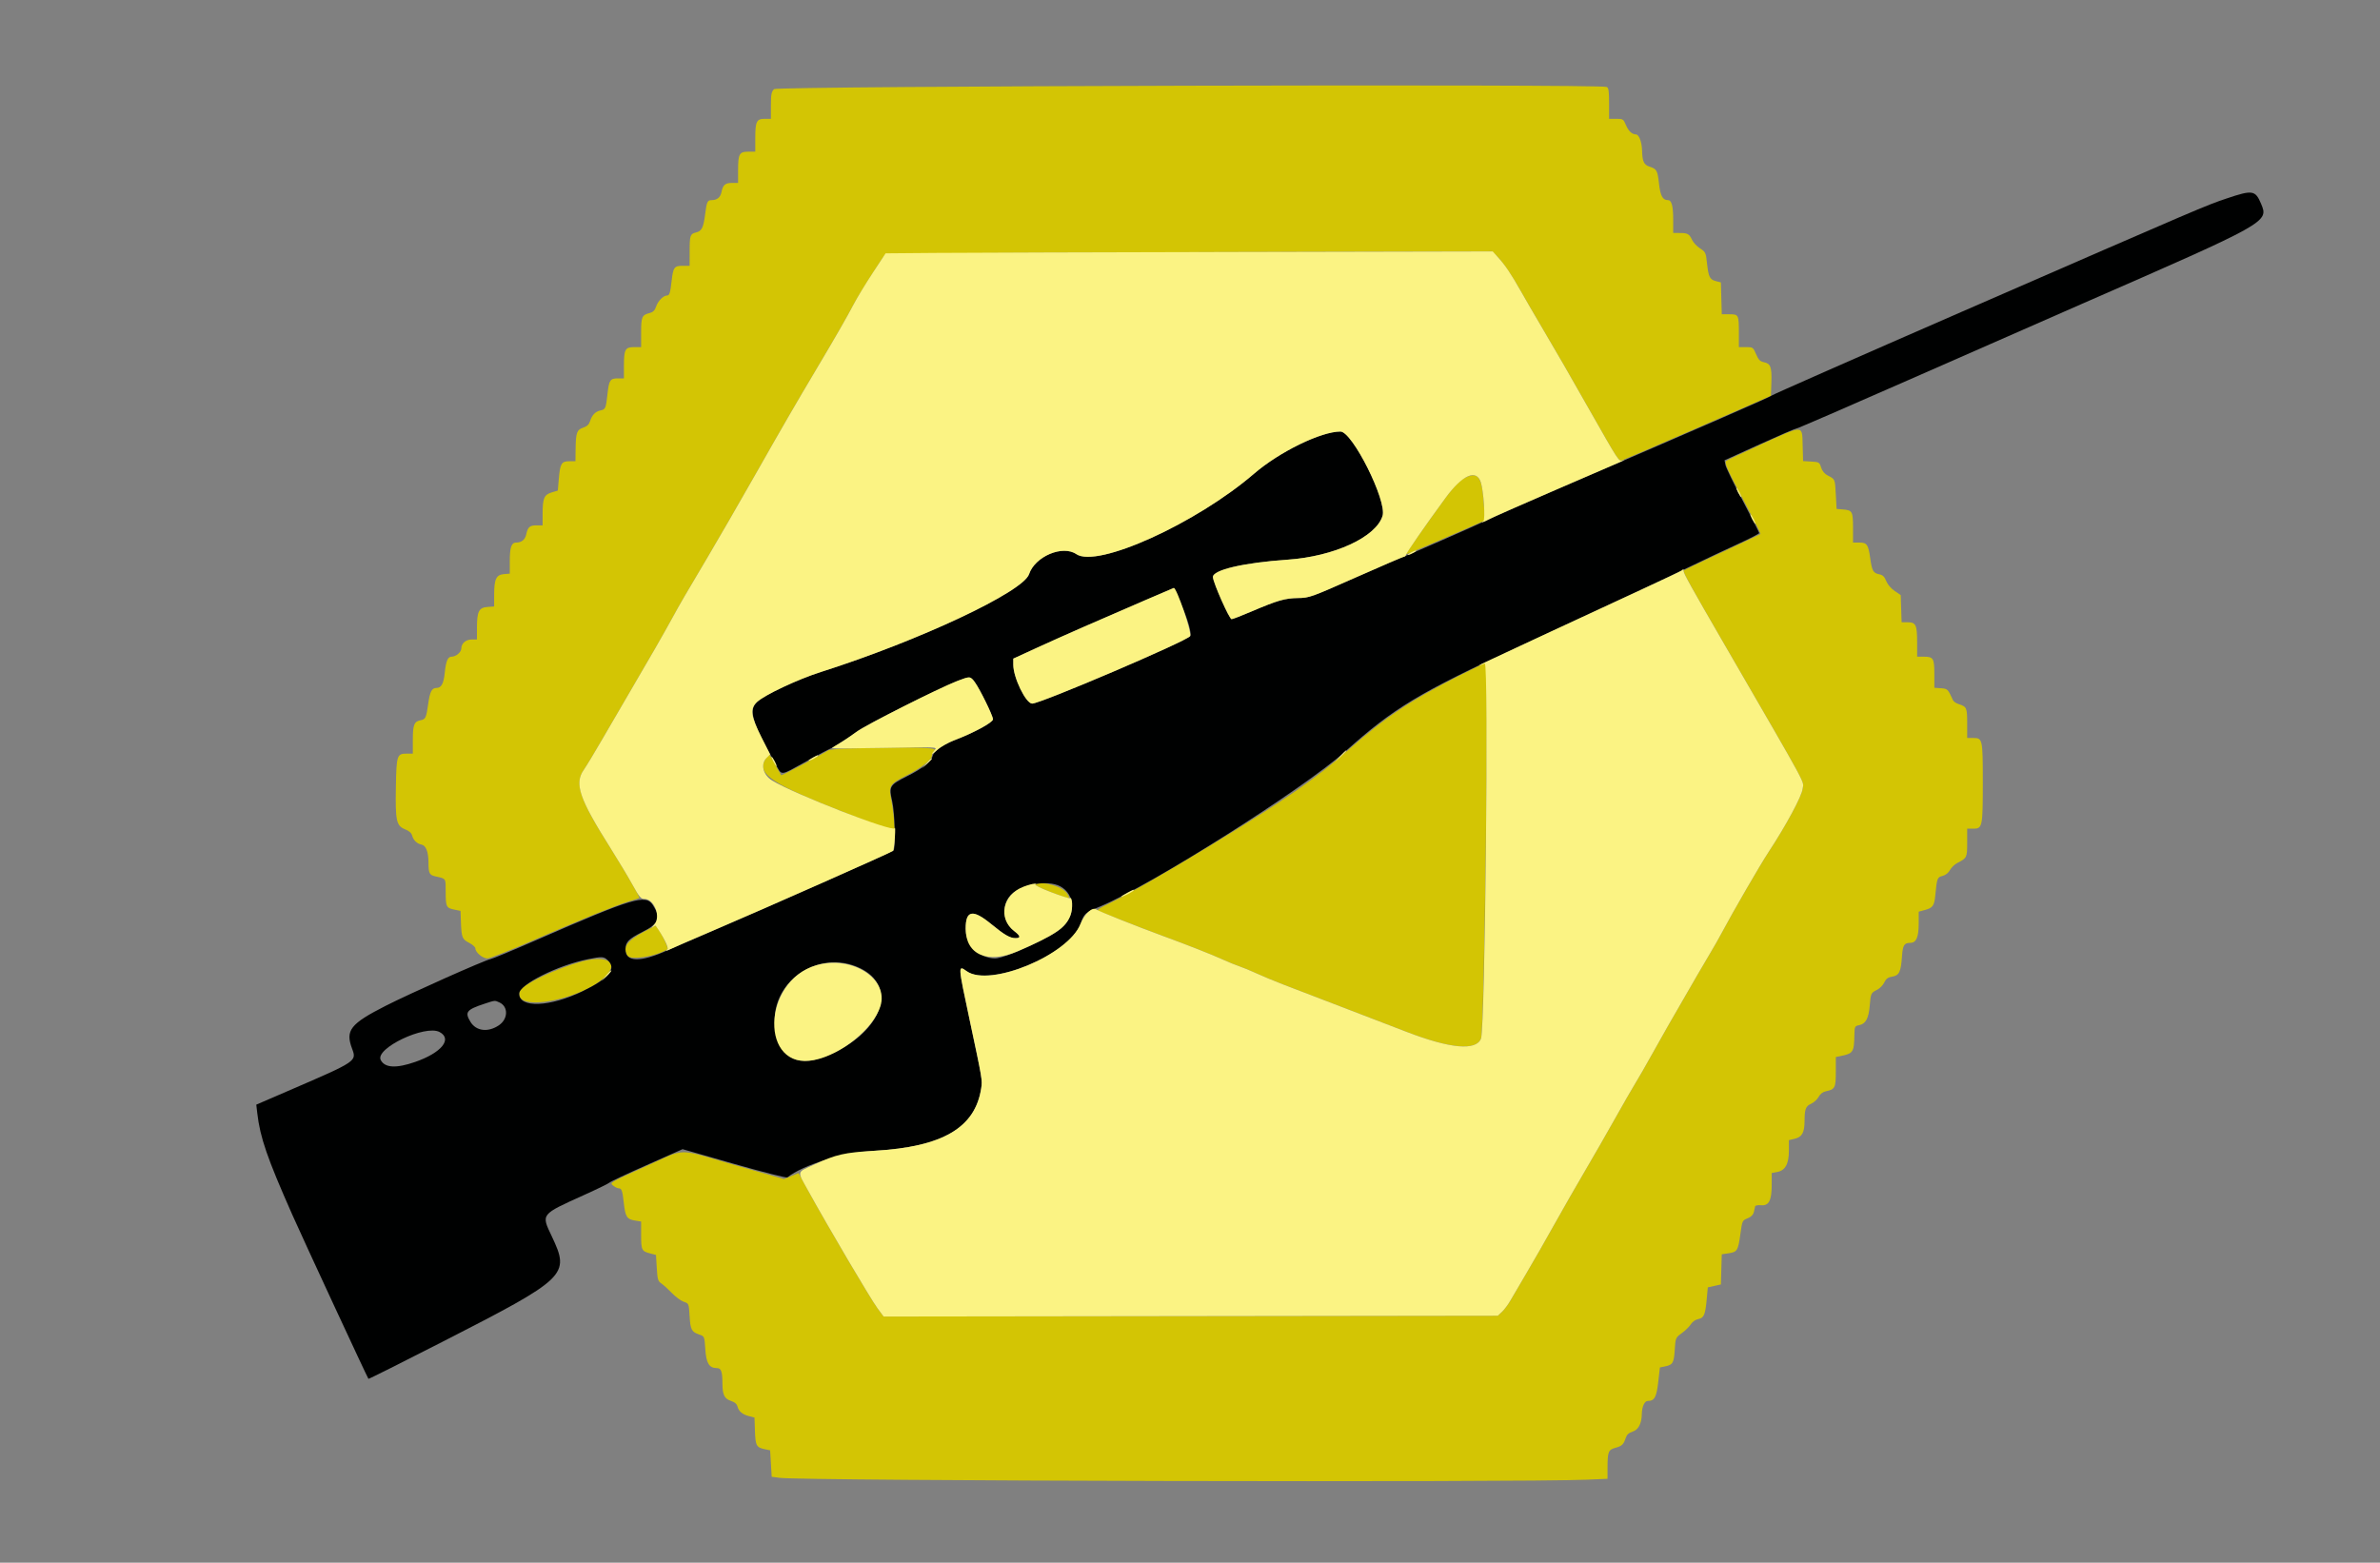 <svg id="svg" version="1.1" xmlns="http://www.w3.org/2000/svg" xmlns:xlink="http://www.w3.org/1999/xlink" width="400" height="262.667" viewBox="0, 0, 400,262.667"><rect x="0" y="0" width="400" height="262.667" fill="#808080" stroke="none"/><g id="svgg"><path id="path0" d="M130.092 14.980 C 129.649 15.423,129.566 15.856,129.566 17.740 L 129.566 19.974 128.524 19.974 C 127.153 19.974,126.938 20.415,126.938 23.242 L 126.938 25.493 125.765 25.493 C 124.257 25.493,124.047 25.876,124.047 28.629 L 124.047 30.749 123.028 30.749 C 121.879 30.749,121.497 31.082,121.255 32.295 C 121.079 33.170,120.506 33.640,119.612 33.640 C 118.898 33.640,118.774 33.908,118.508 36.029 C 118.229 38.251,117.939 38.837,117.009 39.065 C 115.987 39.315,115.909 39.541,115.904 42.247 L 115.900 44.678 114.727 44.678 C 113.328 44.678,113.138 44.935,112.883 47.175 C 112.646 49.257,112.516 49.671,112.101 49.671 C 111.496 49.671,110.579 50.598,110.278 51.514 C 110.070 52.144,109.775 52.453,109.247 52.593 C 107.872 52.957,107.753 53.220,107.753 55.880 L 107.753 58.344 106.580 58.344 C 105.072 58.344,104.862 58.727,104.862 61.481 L 104.862 63.601 103.820 63.601 C 102.566 63.601,102.353 63.911,102.115 66.097 C 101.837 68.648,101.776 68.800,100.947 68.982 C 100.055 69.178,99.508 69.739,99.164 70.810 C 98.990 71.351,98.651 71.670,98.020 71.882 C 96.943 72.245,96.777 72.713,96.741 75.493 L 96.715 77.530 95.673 77.530 C 94.363 77.530,94.136 77.915,93.917 80.508 L 93.752 82.461 92.725 82.769 C 91.450 83.151,91.196 83.746,91.196 86.351 L 91.196 88.305 90.177 88.305 C 89.029 88.305,88.709 88.585,88.445 89.818 C 88.254 90.712,87.661 91.196,86.755 91.196 C 85.952 91.196,85.677 91.992,85.677 94.316 L 85.677 96.420 84.697 96.502 C 83.401 96.610,83.057 97.324,83.052 99.919 L 83.049 101.941 81.938 102.022 C 80.495 102.127,80.167 102.760,80.162 105.453 L 80.158 107.490 79.279 107.490 C 78.290 107.490,77.530 108.150,77.530 109.007 C 77.530 109.617,76.625 110.381,75.903 110.381 C 75.253 110.381,74.951 111.096,74.743 113.122 C 74.557 114.938,74.167 115.637,73.338 115.637 C 72.587 115.637,72.257 116.258,71.987 118.182 C 71.636 120.690,71.542 120.895,70.666 121.070 C 69.591 121.286,69.382 121.830,69.382 124.424 L 69.382 126.675 68.363 126.675 C 66.721 126.675,66.634 126.937,66.536 132.195 C 66.429 137.956,66.610 138.808,68.065 139.390 C 68.769 139.671,69.160 140.016,69.268 140.449 C 69.459 141.207,70.096 141.826,70.821 141.959 C 71.581 142.099,72.002 143.153,72.011 144.941 C 72.020 146.805,72.156 147.076,73.196 147.310 C 75.005 147.716,74.901 147.561,74.905 149.886 C 74.910 152.429,74.999 152.613,76.358 152.895 L 77.398 153.110 77.465 154.939 C 77.562 157.594,77.673 157.879,78.848 158.478 C 79.424 158.772,79.895 159.192,79.895 159.413 C 79.895 160.079,81.123 161.104,81.920 161.103 C 82.324 161.102,85.788 159.733,89.619 158.060 C 97.544 154.600,103.480 152.187,105.782 151.490 C 106.649 151.228,107.401 150.984,107.452 150.950 C 107.602 150.848,104.965 146.287,102.534 142.444 C 97.411 134.345,96.515 131.723,98.091 129.435 C 98.588 128.712,99.949 126.465,101.115 124.442 C 102.280 122.418,104.398 118.783,105.822 116.365 C 108.912 111.113,111.742 106.183,113.021 103.822 C 114.145 101.747,115.364 99.650,119.063 93.430 C 120.610 90.828,124.092 84.796,126.800 80.026 C 131.689 71.414,133.557 68.189,137.455 61.629 C 140.580 56.371,142.282 53.407,143.436 51.213 C 144.251 49.662,147.733 44.148,148.774 42.757 C 148.862 42.640,171.839 42.474,199.834 42.389 L 250.735 42.233 251.414 42.864 C 252.359 43.742,254.083 46.237,255.573 48.883 C 256.266 50.112,257.981 53.068,259.386 55.453 C 262.319 60.435,263.072 61.741,267.262 69.120 C 272.050 77.552,272.050 77.552,272.662 77.359 C 272.954 77.267,278.693 74.794,285.414 71.865 L 297.635 66.539 297.711 64.283 C 297.798 61.697,297.580 61.106,296.454 60.881 C 295.811 60.752,295.547 60.482,295.140 59.532 C 294.643 58.373,294.602 58.344,293.439 58.344 L 292.247 58.344 292.247 56.000 C 292.247 52.901,292.209 52.825,290.651 52.825 L 289.374 52.825 289.300 50.148 L 289.225 47.470 288.360 47.246 C 287.346 46.984,287.131 46.531,286.877 44.119 C 286.704 42.483,286.635 42.341,285.728 41.754 C 285.198 41.411,284.596 40.775,284.391 40.341 C 283.903 39.308,283.657 39.168,282.326 39.163 L 281.209 39.159 281.209 36.908 C 281.209 34.633,280.942 33.640,280.330 33.640 C 279.441 33.640,279.058 32.938,278.828 30.888 C 278.574 28.622,278.455 28.410,277.212 28.003 C 276.289 27.701,276.022 27.124,275.979 25.335 C 275.943 23.858,275.468 22.604,274.941 22.593 C 274.266 22.580,273.679 22.016,273.234 20.950 C 272.848 20.026,272.761 19.974,271.630 19.974 L 270.434 19.974 270.434 17.374 C 270.434 15.245,270.358 14.745,270.018 14.614 C 268.673 14.098,130.613 14.459,130.092 14.980 M296.066 74.651 C 292.891 76.095,290.198 77.371,290.081 77.488 C 289.780 77.789,290.375 79.102,293.353 84.709 C 294.797 87.428,295.930 89.703,295.870 89.763 C 295.810 89.823,292.930 91.184,289.471 92.787 C 286.011 94.391,283.098 95.783,282.998 95.880 C 282.792 96.082,283.872 98.051,289.796 108.279 C 304.357 133.419,303.121 131.135,302.955 132.609 C 302.816 133.842,300.185 138.726,297.262 143.179 C 295.792 145.417,291.338 153.106,289.313 156.899 C 288.812 157.838,288.040 159.198,287.598 159.921 C 286.876 161.101,284.481 165.229,280.355 172.405 C 279.565 173.778,278.233 176.143,277.394 177.661 C 276.555 179.179,275.423 181.142,274.880 182.024 C 274.337 182.905,272.773 185.625,271.405 188.068 C 270.037 190.511,267.769 194.461,266.366 196.846 C 264.962 199.231,262.626 203.311,261.175 205.913 C 259.724 208.515,257.626 212.181,256.513 214.060 C 255.400 215.940,254.185 218.009,253.814 218.660 C 253.442 219.310,252.822 220.138,252.435 220.499 L 251.732 221.156 200.121 221.225 L 148.510 221.293 147.484 219.911 C 146.297 218.311,138.909 205.770,135.735 199.967 L 134.208 197.175 132.988 197.682 L 131.768 198.189 123.455 195.809 C 113.458 192.947,115.485 192.907,108.382 196.111 C 102.484 198.771,102.443 198.795,103.022 199.265 C 103.344 199.524,103.764 199.737,103.956 199.737 C 104.483 199.737,104.604 200.074,104.846 202.233 C 105.105 204.545,105.360 204.941,106.736 205.161 L 107.753 205.323 107.753 207.623 C 107.753 210.139,107.846 210.320,109.330 210.701 L 110.250 210.938 110.381 213.122 C 110.498 215.064,110.583 215.353,111.150 215.734 C 111.500 215.970,112.300 216.695,112.929 217.346 C 113.557 217.996,114.453 218.657,114.920 218.813 C 115.767 219.098,115.769 219.103,115.900 221.232 C 116.042 223.531,116.230 223.884,117.554 224.332 C 118.394 224.617,118.397 224.625,118.540 226.796 C 118.695 229.156,119.192 229.961,120.498 229.961 C 121.203 229.961,121.410 230.535,121.416 232.506 C 121.421 234.439,121.745 235.110,122.848 235.474 C 123.472 235.680,123.836 235.989,123.940 236.401 C 124.147 237.225,124.772 237.750,125.887 238.036 L 126.807 238.271 126.882 240.531 C 126.965 243.006,127.133 243.310,128.582 243.604 L 129.435 243.778 129.566 246.002 L 129.698 248.226 131.012 248.404 C 134.830 248.921,255.528 249.199,266.689 248.717 L 270.171 248.566 270.174 246.688 C 270.180 244.025,270.316 243.679,271.484 243.364 C 272.590 243.066,272.880 242.789,273.235 241.686 C 273.408 241.151,273.745 240.843,274.387 240.635 C 275.371 240.317,275.909 239.286,275.938 237.665 C 275.960 236.424,276.396 235.480,276.947 235.480 C 278.061 235.480,278.405 234.854,278.695 232.304 L 278.975 229.849 279.854 229.670 C 281.144 229.407,281.327 229.092,281.472 226.870 C 281.602 224.866,281.609 224.850,282.688 224.057 C 283.285 223.618,283.963 222.949,284.194 222.570 C 284.440 222.169,284.948 221.815,285.413 221.722 C 286.384 221.527,286.598 221.027,286.843 218.378 L 287.027 216.388 288.126 216.144 L 289.225 215.900 289.300 213.366 L 289.374 210.832 290.547 210.656 C 291.965 210.444,292.117 210.199,292.489 207.522 C 292.826 205.101,292.800 205.155,293.822 204.732 C 294.335 204.519,294.673 204.155,294.770 203.712 C 294.853 203.333,294.950 202.905,294.985 202.762 C 295.020 202.619,295.475 202.539,295.997 202.584 C 297.298 202.696,297.766 201.781,297.766 199.122 L 297.766 197.168 298.698 196.993 C 300.051 196.739,300.655 195.627,300.656 193.390 L 300.657 191.642 301.639 191.410 C 302.861 191.121,303.275 190.373,303.285 188.436 C 303.295 186.403,303.475 185.937,304.408 185.518 C 304.859 185.316,305.419 184.800,305.654 184.370 C 305.937 183.851,306.360 183.531,306.915 183.418 C 308.404 183.113,308.541 182.835,308.541 180.131 L 308.541 177.671 309.264 177.525 C 311.474 177.078,311.602 176.888,311.664 173.949 C 311.694 172.531,311.727 172.464,312.472 172.315 C 313.563 172.097,314.062 171.172,314.241 169.037 C 314.417 166.937,314.437 166.896,315.506 166.357 C 315.940 166.139,316.472 165.589,316.689 165.134 C 316.993 164.497,317.300 164.273,318.036 164.154 C 319.192 163.966,319.484 163.353,319.663 160.742 C 319.792 158.863,320.027 158.487,321.076 158.480 C 322.058 158.473,322.470 157.525,322.470 155.274 L 322.470 153.240 323.491 152.965 C 324.826 152.605,325.089 152.245,325.253 150.553 C 325.542 147.575,325.583 147.463,326.475 147.232 C 326.991 147.099,327.464 146.724,327.727 146.242 C 327.959 145.815,328.526 145.275,328.986 145.041 C 330.571 144.236,330.618 144.139,330.618 141.624 L 330.618 139.290 331.675 139.290 C 333.179 139.290,333.246 138.957,333.246 131.503 C 333.246 124.238,333.205 124.047,331.660 124.047 L 330.618 124.047 330.618 121.583 C 330.618 118.951,330.545 118.787,329.191 118.351 C 328.768 118.214,328.343 117.932,328.248 117.724 C 327.362 115.791,327.341 115.771,326.207 115.688 L 325.099 115.607 325.099 113.309 C 325.099 110.654,324.935 110.381,323.338 110.381 L 322.208 110.381 322.208 107.998 C 322.208 105.042,322.002 104.599,320.632 104.599 L 319.600 104.599 319.524 102.311 L 319.448 100.024 318.423 99.328 C 317.817 98.917,317.239 98.235,317.010 97.660 C 316.722 96.938,316.429 96.650,315.873 96.539 C 314.816 96.327,314.633 96.006,314.323 93.824 C 313.994 91.504,313.775 91.196,312.451 91.196 L 311.432 91.196 311.432 88.731 C 311.432 85.960,311.322 85.761,309.721 85.631 L 308.673 85.545 308.541 83.135 C 308.398 80.497,308.426 80.564,307.208 79.938 C 306.643 79.647,306.263 79.193,306.071 78.581 C 305.794 77.700,305.723 77.658,304.411 77.582 L 303.040 77.503 302.966 74.822 C 302.870 71.385,303.228 71.394,296.066 74.651 M245.838 80.544 C 245.151 80.955,244.087 82.116,242.888 83.761 C 240.375 87.208,236.268 93.041,236.268 93.162 C 236.268 93.262,240.201 91.603,246.187 88.977 L 249.667 87.450 249.549 86.497 C 249.483 85.974,249.366 84.695,249.288 83.656 C 249.005 79.911,248.162 79.150,245.838 80.544 M245.152 113.612 C 237.001 117.758,232.855 120.535,226.725 125.954 C 221.204 130.834,216.067 134.403,203.679 141.964 C 196.111 146.583,190.012 150.088,186.863 151.628 C 184.437 152.814,184.231 152.970,184.791 153.186 C 185.134 153.318,186.656 153.925,188.173 154.535 C 189.691 155.144,192.470 156.213,194.350 156.910 C 199.888 158.962,203.696 160.456,205.519 161.291 C 206.459 161.721,207.700 162.228,208.279 162.417 C 208.857 162.607,210.158 163.144,211.170 163.610 C 212.181 164.077,214.251 164.936,215.769 165.520 C 217.286 166.104,221.603 167.761,225.361 169.202 C 229.120 170.643,234.087 172.551,236.399 173.442 C 243.742 176.272,248.112 176.666,248.910 174.568 C 249.474 173.084,250.237 111.432,249.691 111.432 C 249.551 111.432,247.509 112.413,245.152 113.612 M142.460 125.821 C 140.807 125.867,139.328 126.006,139.175 126.128 C 138.694 126.513,131.366 130.404,131.296 130.311 C 131.259 130.263,130.836 129.514,130.355 128.647 C 129.874 127.779,129.431 127.011,129.369 126.938 C 129.149 126.677,128.252 128.062,128.252 128.663 C 128.252 130.967,131.630 132.682,149.776 139.592 L 150.406 139.832 150.260 137.919 C 150.180 136.866,149.963 135.273,149.778 134.378 C 149.309 132.111,149.522 131.774,152.307 130.381 C 154.740 129.165,156.636 127.681,156.636 126.994 C 156.636 126.769,156.832 126.369,157.071 126.105 C 157.522 125.607,153.135 125.522,142.460 125.821 M174.014 148.658 C 173.812 148.747,174.967 149.319,176.633 149.955 C 179.906 151.204,180.011 151.213,179.351 150.206 C 178.553 148.988,175.363 148.063,174.014 148.658 M108.230 156.606 C 105.331 158.185,104.633 159.168,105.397 160.595 C 105.863 161.466,110.212 160.806,112.164 159.567 C 112.479 159.367,110.502 155.559,110.118 155.626 C 110.046 155.639,109.196 156.080,108.230 156.606 M97.766 161.613 C 93.512 162.764,87.810 165.478,87.400 166.548 C 85.838 170.618,99.540 167.686,102.388 163.340 C 103.627 161.449,101.421 160.625,97.766 161.613 " stroke="none" fill="#d3c504" fill-rule="evenodd"></path><path id="path1" d="M374.244 33.353 C 370.653 34.564,370.560 34.604,329.834 52.351 C 312.274 60.004,297.845 66.362,297.771 66.481 C 297.646 66.680,287.696 71.028,262.418 81.930 C 257.214 84.174,251.833 86.539,250.460 87.185 C 247.546 88.557,236.128 93.561,235.913 93.561 C 235.832 93.561,232.242 95.121,227.935 97.027 C 220.263 100.424,220.065 100.494,218.134 100.524 C 215.932 100.559,214.701 100.916,210.292 102.800 C 208.653 103.501,207.166 104.074,206.988 104.074 C 206.613 104.074,203.920 98.008,203.854 97.016 C 203.775 95.807,208.977 94.586,216.379 94.077 C 224.225 93.538,231.294 90.275,232.366 86.698 C 233.118 84.188,227.291 72.536,225.284 72.536 C 222.025 72.536,215.044 75.940,210.784 79.606 C 201.019 88.011,184.394 95.539,180.892 93.141 C 178.584 91.561,173.950 93.527,172.950 96.511 C 171.951 99.491,154.529 107.675,137.929 112.963 C 134.056 114.196,128.513 116.805,127.234 117.995 C 125.785 119.345,126.325 121.168,130.292 128.314 C 131.487 130.467,130.917 130.502,135.496 127.989 C 137.603 126.833,139.376 125.887,139.436 125.887 C 139.671 125.887,142.983 123.771,144.188 122.851 C 145.585 121.784,158.655 115.267,161.305 114.315 C 162.909 113.740,162.966 113.737,163.488 114.209 C 164.128 114.788,166.886 120.207,166.886 120.886 C 166.886 121.430,164.009 123.023,160.786 124.264 C 158.474 125.154,156.958 126.216,156.736 127.101 C 156.504 128.027,155.045 129.173,152.427 130.488 C 149.510 131.953,149.373 132.182,149.942 134.641 C 150.407 136.652,150.560 142.583,150.157 142.980 C 149.889 143.244,128.931 152.542,119.711 156.487 C 116.097 158.033,112.750 159.477,112.272 159.695 C 107.654 161.801,105.125 161.756,105.125 159.567 C 105.125 158.361,105.654 157.809,107.884 156.691 C 110.803 155.227,111.160 154.328,109.704 152.102 C 108.512 150.280,106.397 150.917,90.276 157.954 C 86.229 159.721,82.676 161.198,82.382 161.237 C 81.547 161.348,68.875 166.996,64.783 169.082 C 58.886 172.088,58.022 173.188,59.162 176.234 C 59.968 178.387,59.994 178.370,48.803 183.202 L 43.073 185.677 43.241 187.122 C 43.715 191.204,44.902 194.643,49.137 204.205 C 50.975 208.355,61.706 231.483,61.924 231.766 C 61.966 231.820,67.534 229.032,74.298 225.571 C 95.345 214.801,95.824 214.341,92.754 207.846 C 90.938 204.003,90.779 204.205,98.289 200.807 C 100.501 199.806,102.382 198.883,102.469 198.756 C 102.557 198.630,105.348 197.319,108.673 195.844 L 114.717 193.162 123.390 195.639 C 128.160 197.002,132.181 198.022,132.325 197.907 C 134.992 195.783,141.695 193.733,146.952 193.432 C 158.432 192.776,163.913 189.559,164.913 182.891 C 165.115 181.539,165.106 181.487,162.955 171.385 C 160.988 162.148,160.990 162.190,162.477 163.248 C 166.325 165.988,179.710 160.457,181.569 155.358 C 182.251 153.488,182.261 153.479,184.903 152.364 C 193.734 148.640,219.021 132.638,226.150 126.263 C 234.318 118.959,238.370 116.518,255.585 108.526 C 275.463 99.297,280.722 96.840,284.363 95.081 C 286.603 93.998,290.062 92.367,292.050 91.457 C 294.037 90.547,295.664 89.712,295.664 89.602 C 295.664 89.492,294.424 87.054,292.910 84.185 C 291.395 81.315,290.084 78.608,289.996 78.168 L 289.836 77.368 295.735 74.689 C 298.979 73.216,301.781 72.011,301.962 72.011 C 302.143 72.011,310.586 68.356,320.725 63.889 C 330.864 59.423,343.949 53.676,349.803 51.118 C 381.214 37.395,381.319 37.337,380.014 34.253 C 379.045 31.963,378.580 31.891,374.244 33.353 M198.442 101.380 C 199.638 104.099,200.313 106.458,200.029 106.918 C 199.517 107.746,174.904 118.265,173.479 118.265 C 172.423 118.265,170.302 113.905,170.302 111.735 L 170.302 110.707 174.310 108.868 C 178.424 106.981,184.541 104.292,192.641 100.812 C 195.171 99.725,197.257 98.831,197.278 98.826 C 197.298 98.821,197.822 99.970,198.442 101.380 M178.184 148.976 C 180.760 150.358,180.841 153.860,178.347 156.050 C 176.558 157.621,168.902 161.104,167.239 161.104 C 164.637 161.104,162.295 158.732,162.295 156.097 C 162.295 152.987,163.486 152.775,166.599 155.330 C 168.833 157.164,169.739 157.687,170.683 157.687 C 171.595 157.687,171.525 157.319,170.457 156.504 C 168.533 155.037,168.251 152.155,169.862 150.442 C 171.551 148.646,176.081 147.849,178.184 148.976 M102.151 161.412 C 103.677 162.845,102.347 164.474,97.898 166.623 C 92.398 169.280,87.254 169.472,87.254 167.021 C 87.254 165.500,93.767 162.239,98.816 161.231 C 101.210 160.754,101.465 160.768,102.151 161.412 M144.622 162.773 C 150.544 165.671,148.584 172.620,140.701 176.671 C 134.739 179.735,131.237 178.491,130.328 172.985 C 129.055 165.276,137.462 159.270,144.622 162.773 M83.938 168.497 C 85.458 169.189,85.411 171.277,83.853 172.333 C 82.037 173.563,80.026 173.326,79.076 171.769 C 78.072 170.121,78.390 169.714,81.472 168.702 C 83.231 168.125,83.139 168.133,83.938 168.497 M73.880 173.472 C 76.080 174.649,74.199 176.959,69.791 178.494 C 66.587 179.609,64.677 179.505,63.990 178.178 C 62.981 176.226,71.475 172.185,73.880 173.472 " stroke="none" fill="#000101" fill-rule="evenodd"></path><path id="path2" d="M157.139 42.513 L 148.837 42.583 146.690 45.846 C 145.509 47.641,144.056 50.034,143.461 51.165 C 142.283 53.405,140.595 56.347,137.455 61.629 C 133.557 68.189,131.689 71.414,126.800 80.026 C 124.092 84.796,120.610 90.828,119.063 93.430 C 115.364 99.650,114.145 101.747,113.021 103.822 C 111.742 106.183,108.912 111.113,105.822 116.365 C 104.398 118.783,102.280 122.418,101.115 124.442 C 99.949 126.465,98.588 128.712,98.091 129.435 C 96.507 131.735,97.369 134.253,102.563 142.488 C 103.900 144.608,105.585 147.414,106.307 148.724 C 107.463 150.820,107.708 151.107,108.341 151.112 C 109.976 151.123,111.109 154.131,109.954 155.395 C 109.538 155.850,109.408 156.062,109.665 155.866 C 109.921 155.670,110.164 155.556,110.205 155.613 C 111.437 157.319,112.462 159.379,112.171 159.563 C 111.688 159.870,112.130 159.845,112.684 159.534 C 112.935 159.394,116.097 158.018,119.711 156.477 C 128.220 152.849,149.886 143.253,150.098 143.019 C 150.188 142.920,150.324 141.892,150.401 140.736 C 150.478 139.580,150.464 138.890,150.369 139.204 C 150.142 139.959,133.446 133.460,129.760 131.182 C 128.222 130.231,127.786 128.429,128.844 127.389 L 129.435 126.808 128.028 124.027 C 126.170 120.354,126.009 119.136,127.234 117.995 C 128.513 116.805,134.056 114.196,137.929 112.963 C 154.529 107.675,171.951 99.491,172.950 96.511 C 173.950 93.527,178.584 91.561,180.892 93.141 C 184.394 95.539,201.019 88.011,210.784 79.606 C 215.044 75.940,222.025 72.536,225.284 72.536 C 227.291 72.536,233.118 84.188,232.366 86.698 C 231.294 90.275,224.225 93.538,216.379 94.077 C 208.977 94.586,203.775 95.807,203.854 97.016 C 203.920 98.008,206.613 104.074,206.988 104.074 C 207.166 104.074,208.653 103.501,210.292 102.800 C 214.701 100.916,215.932 100.559,218.134 100.524 C 220.065 100.494,220.263 100.424,227.935 97.027 C 232.242 95.121,235.879 93.561,236.017 93.561 C 236.155 93.561,236.268 93.449,236.268 93.313 C 236.268 93.055,239.598 88.258,242.946 83.692 C 245.787 79.818,248.126 78.783,248.879 81.065 C 249.343 82.471,249.664 87.345,249.309 87.578 C 248.695 87.981,249.417 87.758,250.248 87.288 C 250.726 87.017,255.848 84.758,261.629 82.266 C 274.235 76.835,273.352 77.225,272.662 77.395 C 272.052 77.546,272.011 77.483,267.262 69.120 C 263.072 61.741,262.319 60.435,259.386 55.453 C 257.981 53.068,256.264 50.112,255.570 48.883 C 253.991 46.090,252.982 44.590,251.800 43.282 L 250.876 42.259 208.158 42.352 C 184.663 42.403,161.705 42.475,157.139 42.513 M292.116 82.786 C 292.340 83.219,292.582 83.574,292.655 83.574 C 292.727 83.574,292.603 83.219,292.378 82.786 C 292.154 82.352,291.912 81.997,291.839 81.997 C 291.767 81.997,291.891 82.352,292.116 82.786 M294.481 87.254 C 294.705 87.687,294.948 88.042,295.020 88.042 C 295.092 88.042,294.968 87.687,294.744 87.254 C 294.520 86.820,294.277 86.465,294.205 86.465 C 294.132 86.465,294.257 86.820,294.481 87.254 M237.057 92.904 C 236.695 93.111,236.518 93.280,236.662 93.280 C 236.807 93.280,237.221 93.111,237.582 92.904 C 237.943 92.697,238.121 92.528,237.976 92.528 C 237.832 92.528,237.418 92.697,237.057 92.904 M282.641 95.888 C 282.504 96.012,279.376 97.501,275.690 99.197 C 269.271 102.152,250.659 110.803,249.014 111.596 C 248.286 111.948,248.618 111.909,249.545 111.534 C 250.222 111.260,249.603 172.746,248.910 174.568 C 248.112 176.666,243.742 176.272,236.399 173.442 C 234.087 172.551,229.120 170.643,225.361 169.202 C 221.603 167.761,217.286 166.104,215.769 165.520 C 214.251 164.936,212.181 164.077,211.170 163.610 C 210.158 163.144,208.857 162.607,208.279 162.417 C 207.700 162.228,206.459 161.721,205.519 161.291 C 203.739 160.475,199.542 158.824,195.269 157.256 C 191.046 155.707,184.643 153.159,184.303 152.892 C 183.621 152.357,182.304 153.530,181.592 155.308 C 179.488 160.555,166.355 166.010,162.477 163.248 C 160.990 162.190,160.988 162.148,162.955 171.385 C 165.106 181.487,165.115 181.539,164.913 182.891 C 163.913 189.559,158.432 192.776,146.952 193.432 C 141.936 193.719,140.490 194.048,136.888 195.719 C 133.832 197.138,133.939 196.717,135.782 200.063 C 139.139 206.160,146.327 218.352,147.484 219.911 L 148.510 221.293 200.121 221.225 L 251.732 221.156 252.435 220.499 C 252.822 220.138,253.442 219.310,253.814 218.660 C 254.185 218.009,255.400 215.940,256.513 214.060 C 257.626 212.181,259.724 208.515,261.175 205.913 C 262.626 203.311,264.962 199.231,266.366 196.846 C 267.769 194.461,270.037 190.511,271.405 188.068 C 272.773 185.625,274.337 182.905,274.880 182.024 C 275.423 181.142,276.555 179.179,277.394 177.661 C 278.233 176.143,279.565 173.778,280.355 172.405 C 284.481 165.229,286.876 161.101,287.598 159.921 C 288.040 159.198,288.812 157.838,289.313 156.899 C 291.338 153.106,295.792 145.417,297.262 143.179 C 300.185 138.726,302.816 133.842,302.955 132.609 C 303.121 131.134,304.386 133.472,289.796 108.279 C 284.191 98.600,282.961 96.389,282.961 95.996 C 282.961 95.602,282.960 95.601,282.641 95.888 M192.641 100.812 C 184.541 104.292,178.424 106.981,174.310 108.868 L 170.302 110.707 170.302 111.735 C 170.302 113.905,172.423 118.265,173.479 118.265 C 174.904 118.265,199.517 107.746,200.029 106.918 C 200.353 106.393,197.743 98.714,197.278 98.826 C 197.257 98.831,195.171 99.725,192.641 100.812 M160.858 114.474 C 157.714 115.683,145.478 121.872,143.890 123.056 C 143.022 123.703,141.751 124.556,141.064 124.953 C 140.378 125.350,139.816 125.719,139.816 125.774 C 139.816 125.830,143.807 125.801,148.686 125.711 C 157.506 125.548,157.553 125.550,157.096 126.066 C 156.305 126.959,156.593 126.918,157.601 125.994 C 158.132 125.508,159.403 124.796,160.426 124.412 C 163.498 123.259,166.886 121.424,166.886 120.914 C 166.886 120.312,164.650 115.732,163.829 114.652 C 163.060 113.640,163.030 113.638,160.858 114.474 M225.216 127.135 L 224.310 128.121 225.296 127.215 C 226.213 126.372,226.402 126.150,226.201 126.150 C 226.157 126.150,225.714 126.593,225.216 127.135 M136.597 127.351 C 135.614 127.884,135.674 128.106,136.662 127.595 C 137.096 127.371,137.451 127.131,137.451 127.063 C 137.451 126.894,137.422 126.903,136.597 127.351 M129.961 127.989 C 130.185 128.423,130.427 128.778,130.500 128.778 C 130.572 128.778,130.448 128.423,130.223 127.989 C 129.999 127.556,129.757 127.201,129.684 127.201 C 129.612 127.201,129.736 127.556,129.961 127.989 M155.700 128.318 L 154.928 129.172 155.782 128.400 C 156.252 127.976,156.636 127.591,156.636 127.546 C 156.636 127.343,156.419 127.522,155.700 128.318 M172.011 149.049 C 168.499 150.402,167.670 154.379,170.457 156.504 C 171.525 157.319,171.595 157.687,170.683 157.687 C 169.739 157.687,168.833 157.164,166.599 155.330 C 163.486 152.775,162.295 152.987,162.295 156.097 C 162.295 160.485,165.995 162.087,171.054 159.889 C 177.339 157.157,179.117 155.950,179.911 153.871 C 180.341 152.745,180.262 150.677,179.800 150.963 C 179.690 151.031,178.262 150.576,176.626 149.952 C 174.991 149.328,173.816 148.753,174.014 148.674 C 174.235 148.586,174.172 148.533,173.850 148.536 C 173.561 148.540,172.733 148.770,172.011 149.049 M189.422 150.084 C 188.880 150.370,188.436 150.663,188.436 150.734 C 188.436 150.806,188.909 150.623,189.488 150.329 C 190.066 150.034,190.539 149.735,190.539 149.666 C 190.539 149.494,190.537 149.495,189.422 150.084 M137.188 162.253 C 127.988 164.920,127.671 180.056,136.854 178.179 C 141.457 177.238,146.764 172.925,147.966 169.147 C 149.437 164.526,143.172 160.518,137.188 162.253 M101.859 163.970 L 101.089 164.915 101.977 164.069 C 102.465 163.604,102.811 163.179,102.746 163.124 C 102.681 163.070,102.282 163.450,101.859 163.970 " stroke="none" fill="#fbf383" fill-rule="evenodd"></path></g></svg>